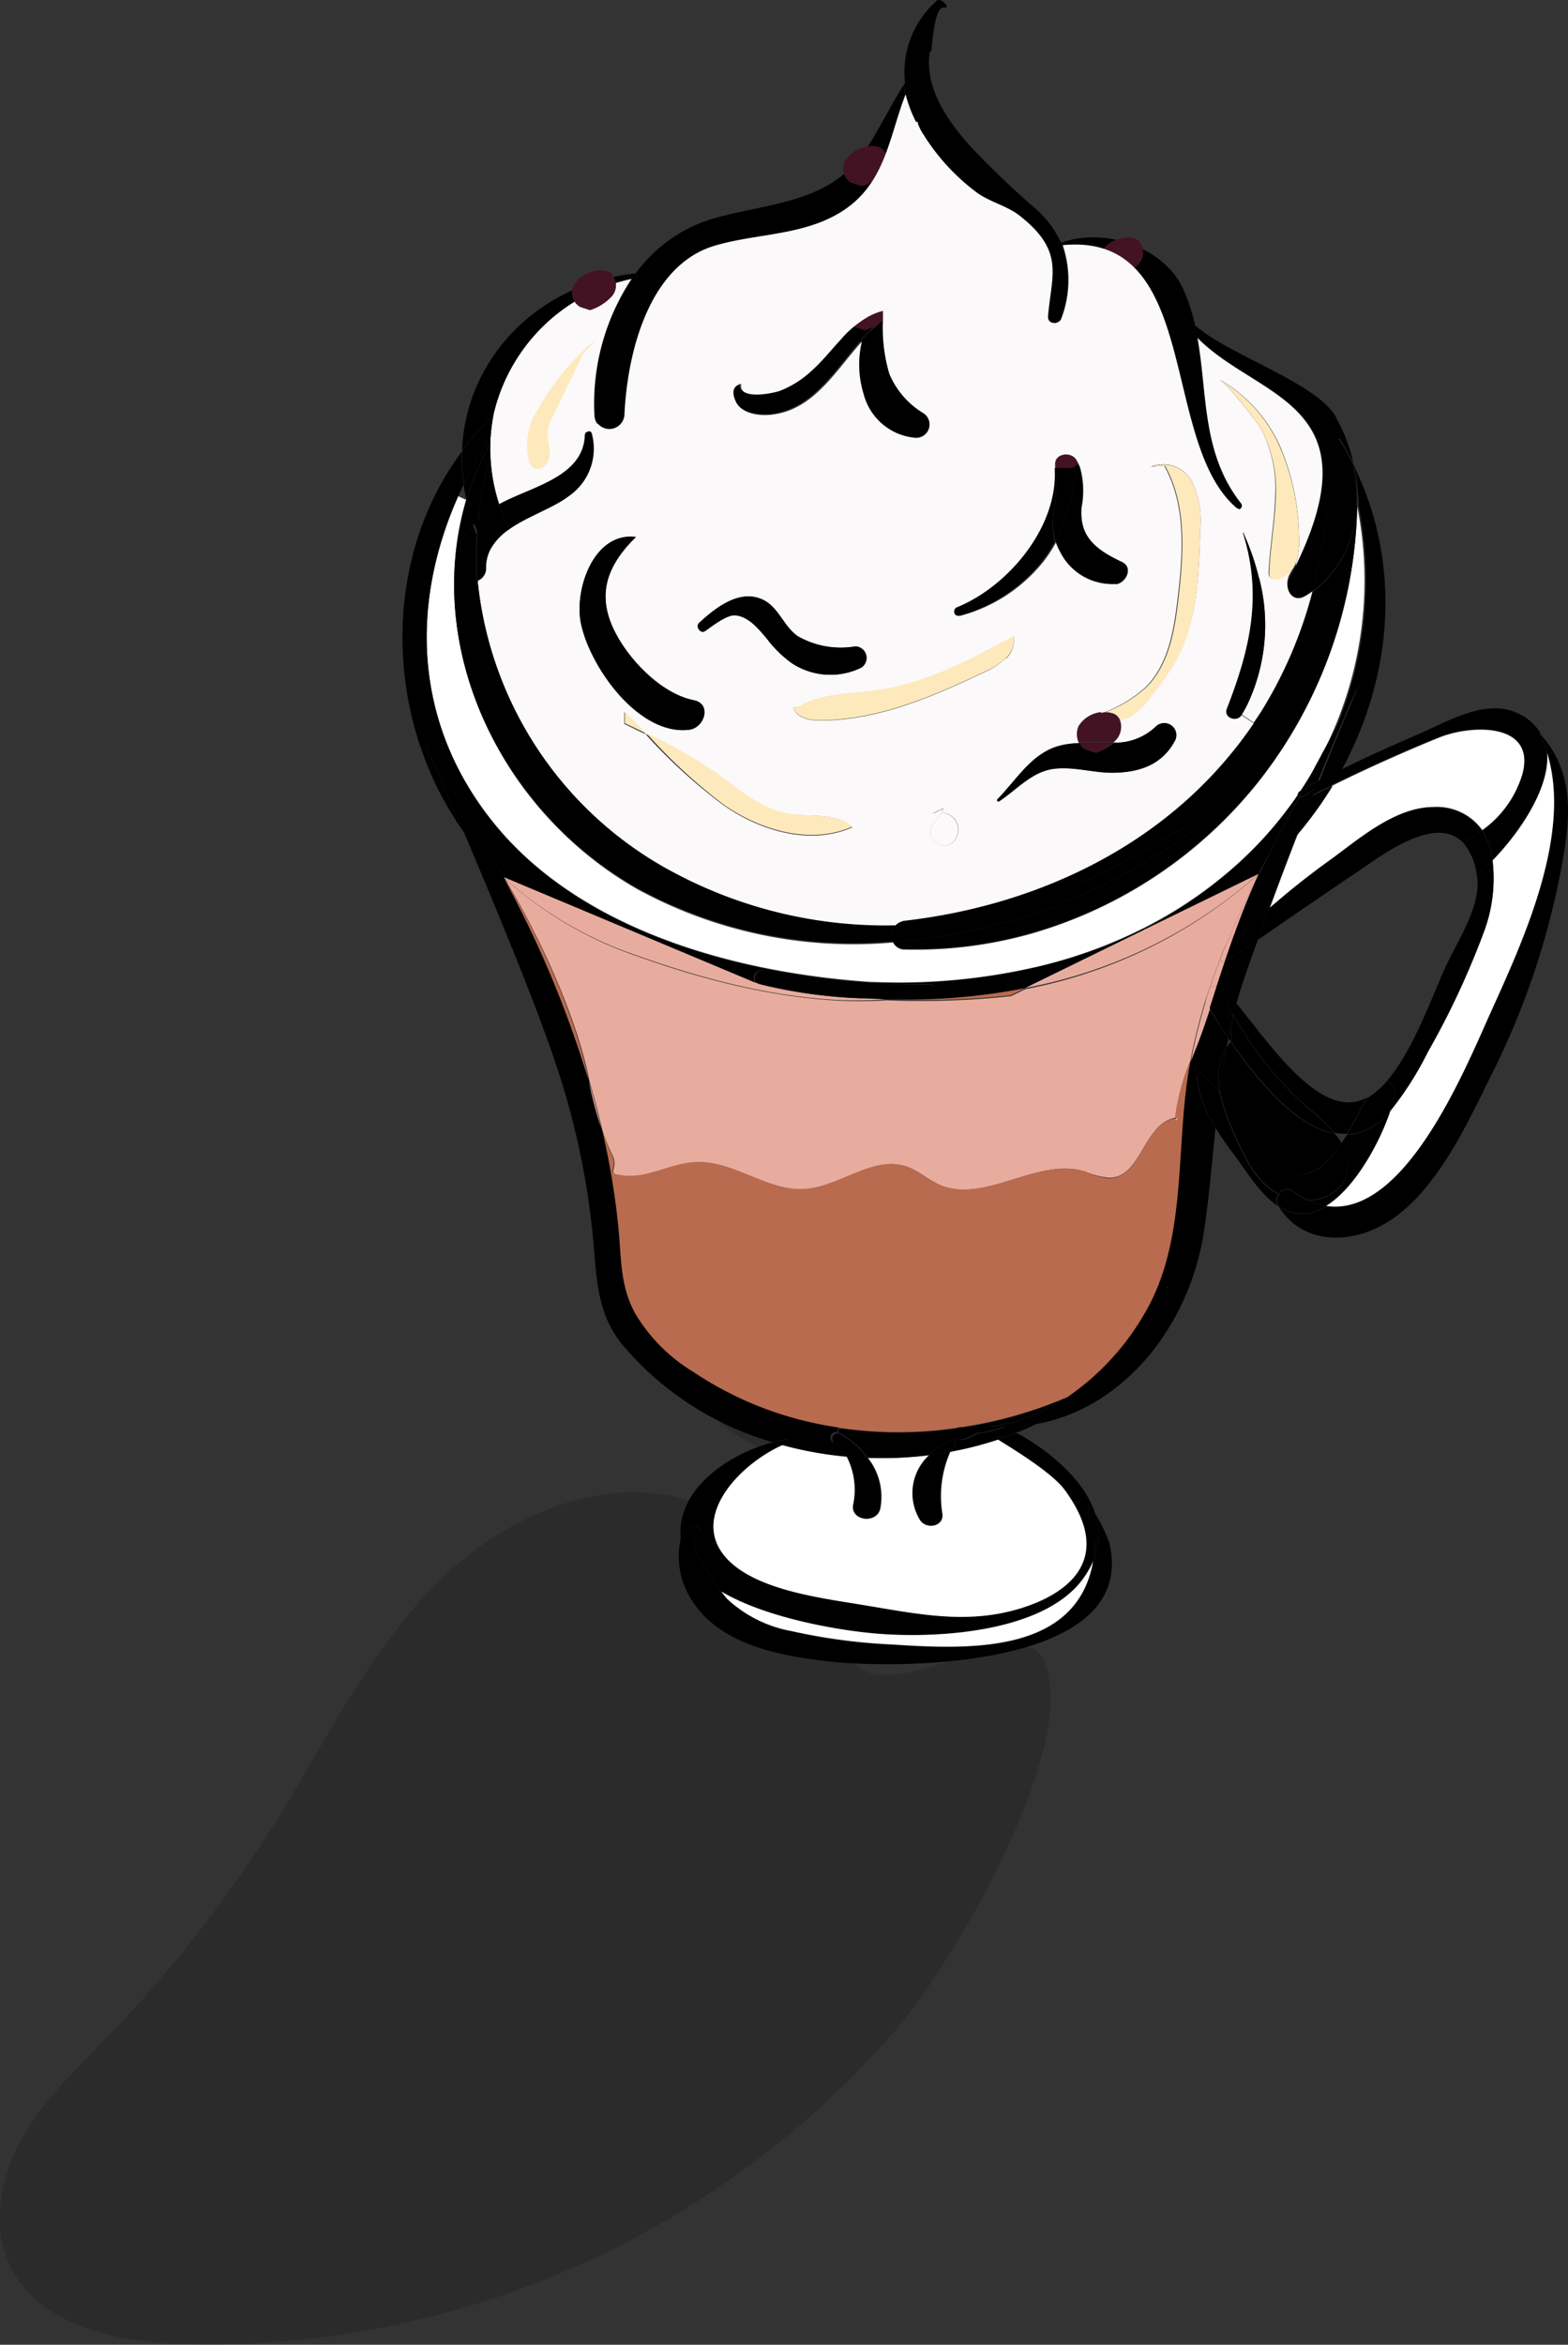 <svg xmlns="http://www.w3.org/2000/svg" viewBox="0 0 117.01 174.84"><rect x="0" y="0" width="117.01" height="174.84" fill="#333333" stroke="none"/><defs><style>.cls-1{isolation:isolate;}.cls-2{fill:#606060;}.cls-3{fill:#fbf9fa;}.cls-4{opacity:0.15;mix-blend-mode:darken;}.cls-5{fill:#fde9bc;}.cls-6{fill:#431323;}.cls-7{fill:#fff;}.cls-8{fill:#e8ac9e;}.cls-9{fill:#b86b4f;}</style></defs><g class="cls-1"><g id="Layer_2" data-name="Layer 2"><g id="dragzone_items"><g id="cream"><path d="M36.3,40.84l.1,0Z"/><path d="M36,40.58a1.07,1.07,0,0,0,.19.18A.54.54,0,0,1,36,40.58Z"/><path d="M35.67,38.79a3.42,3.42,0,0,0,0,.45c0,.08,0,.15,0,.23l0,.33c-.08-.23-.17-.45-.24-.66C35.45,39,35.55,38.9,35.67,38.79Z"/><path d="M35.61,39.47c0,.11,0,.22,0,.33h0Z"/><polygon points="35.59 39.8 35.59 39.81 35.58 39.8 35.59 39.8"/><path d="M35.59,39.82a24,24,0,0,0,0,3.5,1.07,1.07,0,0,1-1.56-1,5.14,5.14,0,0,1,1.26-3.21c.07.21.16.43.24.66h0Z"/><path d="M34.49,61.86c-.16-.21-.31-.42-.44-.63a20.92,20.92,0,0,1-2-4.78l.32.44C32.9,58.13,33.64,59.86,34.49,61.86Z"/><path d="M32.06,56.45a20.92,20.92,0,0,0,2,4.78,23.89,23.89,0,0,1-2.65-5.45.26.26,0,0,1,.27.1c.13.19.25.37.39.56Z"/><path d="M32.38,56.89l-.32-.44h0c-.14-.46-.28-.89-.42-1.3C31.76,55.45,32,56.07,32.38,56.89Z"/><path d="M31.57,54.92l.06.18A.74.74,0,0,1,31.57,54.92Z"/><path class="cls-2" d="M65.76,25.06c-.48.09-.86-.43-1-.9a4.33,4.33,0,0,1,.23-4,2.48,2.48,0,0,1,3.65-.48.48.48,0,0,1,.15.31.5.5,0,0,1-.09.24l-1.92,3.35c-.28.5-.88,1.07-1.33.7"/><path class="cls-2" d="M80.35,34.72c-1.3.68-3-.54-3.13-2a3.57,3.57,0,0,1,2.36-3.35.77.77,0,0,1,.61-.05.81.81,0,0,1,.31.41A4.69,4.69,0,0,1,80.15,34"/><path d="M101.28,37.76c0-.11,0-.22-.08-.34a11.83,11.83,0,0,0-.1-2c0-.31-.08-.61-.14-.89l.12.26A22.11,22.11,0,0,1,101.28,37.76Z"/><path d="M101.1,35.45a11.83,11.83,0,0,1,.1,2,26.32,26.32,0,0,0-1.42-4.58c0-.11.13-.17.18-.08.36.59.69,1.19,1,1.8C101,34.84,101.06,35.14,101.1,35.45Z"/><path d="M92.61,37.49a.29.29,0,0,1-.21.48.31.31,0,0,1-.19-.08C86.48,33,89.65,17.35,79.26,18.31a1.8,1.8,0,0,0-.08-.21c3.39-1.2,7.75.39,9.14,3.51a13.74,13.74,0,0,1,.86,2.66l-.12-.11c-.21-.2-.48.09-.31.31a8.37,8.37,0,0,0,.62.7C90.13,29.39,89.67,33.75,92.61,37.49Z"/><path d="M89.18,24.27c.07.3.13.6.19.9a8.37,8.37,0,0,1-.62-.7c-.17-.22.1-.51.31-.31Z"/><path d="M80.55,34.82l-.21.08H78.71a1.64,1.64,0,0,0,0-.22c-.09-.89,1.16-1.07,1.57-.43A3.84,3.84,0,0,1,80.55,34.82Z"/><path d="M79.26,18.31a8.08,8.08,0,0,1-.09,5.46c-.17.51-1,.45-1-.13.24-3,1.28-4.81-2-7.42-1-.76-2.3-1.09-3.3-1.82a16.31,16.31,0,0,1-4-4.33,9.76,9.76,0,0,1-1.33-3,11.73,11.73,0,0,1,1.83-3.3,0,0,0,0,0,0,0h0a.52.52,0,0,1,0,.14c-.35,2.69,1.3,5,2.92,6.87a65,65,0,0,0,5,4.79A7.56,7.56,0,0,1,79.13,18a.54.54,0,0,1,.05.11l-.09,0a.1.1,0,0,0-.07.1.08.08,0,0,0,.1.09Z"/><path d="M79.18,18.1a1.8,1.8,0,0,1,.08.21h-.14a.08.08,0,0,1-.1-.09.1.1,0,0,1,.07-.1Z"/><path d="M70.63.4a.12.12,0,0,1-.13.18c-.73-.29-.9,2.44-1,3.19h0a0,0,0,0,0,0,0,17.94,17.94,0,0,0-1.94,2.58A7.08,7.08,0,0,1,69.89.07C70.09-.13,70.45.13,70.63.4Z"/><path d="M69.41,3.76a0,0,0,0,1,0,0,11.73,11.73,0,0,0-1.83,3.3,4.82,4.82,0,0,1-.14-.74h0a17.94,17.94,0,0,1,1.94-2.58A0,0,0,0,1,69.41,3.76Z"/><path d="M68.87,30.78a1,1,0,0,1-.51,1.87,4.36,4.36,0,0,1-4-3.29,7.41,7.41,0,0,1-.14-3.93h0a11.19,11.19,0,0,1,1.68-1.56,12.26,12.26,0,0,0,.49,4A6.1,6.1,0,0,0,68.87,30.78Z"/><path d="M67.43,6.34a4.82,4.82,0,0,0,.14.74c-1.42,3.7-1.56,7.58-6.21,9.47-2.55,1-5.37,1-8,1.8-4.94,1.45-6.55,8-6.77,12.62a1.12,1.12,0,0,1-2.23,0A16.83,16.83,0,0,1,47.13,20.8l.27-.06a.19.19,0,0,0,.1-.06.21.21,0,0,0-.07-.28,11,11,0,0,1,6-4.16c4.31-1.18,8.64-1.1,11.33-5.3C65.72,9.39,66.5,7.83,67.43,6.34Z"/><path d="M65.86,23.14q0,.34,0,.72a11.19,11.19,0,0,0-1.68,1.56,12.38,12.38,0,0,1,.62-1.9A4.86,4.86,0,0,1,65.86,23.14Z"/><path d="M64.83,23.52a12.38,12.38,0,0,0-.62,1.9h0c-1.94,2.18-3.52,4.93-6.44,5.41-.94.16-2.52,0-3-1-.24-.6-.23-1.09.43-1.25a0,0,0,0,1,0,0c-.23,1.26,2.33.71,2.84.54a7.55,7.55,0,0,0,2.38-1.48c.8-.7,1.44-1.54,2.17-2.32A8.28,8.28,0,0,1,64.83,23.52Z"/><path d="M47.43,20.4a.21.21,0,0,1,.07.28.19.19,0,0,1-.1.06l-.27.06.08-.12A3,3,0,0,1,47.43,20.4Z"/><path d="M47.43,20.4a3,3,0,0,0-.22.28l-.08.12A13.43,13.43,0,0,0,36.82,31a18.67,18.67,0,0,0-2.34,2.62C34.7,27,39.9,21.21,47.36,20.39A.08.08,0,0,1,47.43,20.4Z"/><path class="cls-3" d="M44.58,31.63l-.67.56a.26.26,0,0,0-.27.25c-.1,3.18-4.07,3.87-6.39,5.16A13.05,13.05,0,0,1,36.6,34a7.85,7.85,0,0,1,0-1c0-.12,0-.24,0-.36a12,12,0,0,1,.2-1.58A13.43,13.43,0,0,1,47.13,20.8,16.83,16.83,0,0,0,44.36,31,1.13,1.13,0,0,0,44.58,31.63Z"/><path d="M44.15,32.38A4.28,4.28,0,0,1,42.46,37c-1.17.92-3.12,1.53-4.51,2.52a1.17,1.17,0,0,0-.12-.42c-.11-.25-.22-.51-.31-.77s-.17-.49-.25-.74h0v0c2.32-1.29,6.29-2,6.39-5.16a.26.26,0,0,1,.27-.25A.23.23,0,0,1,44.15,32.38Z"/><path d="M37.83,39.12a1.17,1.17,0,0,1,.12.42h0a4.3,4.3,0,0,0-1.32,1.37h0l-.12,0a.2.2,0,0,1-.1,0l-.1,0-.15-.08a1.07,1.07,0,0,1-.19-.18,1,1,0,0,1-.16-.27,5.16,5.16,0,0,1-.21-.49h0c0-.11,0-.22,0-.33s0-.15,0-.23a2.3,2.3,0,0,1,0-.45A4.88,4.88,0,0,1,36.6,38l.26-.18a2.24,2.24,0,0,1,.4-.22c.08.25.17.5.26.73S37.72,38.87,37.83,39.12Z"/><path d="M37.27,37.61c.08.25.16.5.25.74-.09-.23-.18-.48-.26-.73Z"/><path d="M37.25,37.6a3.85,3.85,0,0,0-.4.24,1.14,1.14,0,0,0-.25.18,4.88,4.88,0,0,0-.92.77h0A24.59,24.59,0,0,1,36.6,34,13.05,13.05,0,0,0,37.25,37.6Z"/><path d="M36.82,31a12,12,0,0,0-.2,1.58,31.12,31.12,0,0,0-2,3.53,13.07,13.07,0,0,1-.12-2.49A18.67,18.67,0,0,1,36.82,31Z"/><path d="M36.63,40.92h0a2.89,2.89,0,0,0-.37,1.43,1,1,0,0,1-.64,1,24,24,0,0,1,0-3.5,5.16,5.16,0,0,0,.21.49,1,1,0,0,0,.16.27.54.54,0,0,0,.19.18l.15.08.1,0a.2.2,0,0,0,.1,0l.12,0Z"/><path d="M34.6,36.15a31.12,31.12,0,0,1,2-3.53c0,.12,0,.24,0,.36a22.25,22.25,0,0,0-1.78,4.32A9.68,9.68,0,0,1,34.6,36.15Z"/><path d="M36.6,33a7.85,7.85,0,0,0,0,1,24.59,24.59,0,0,0-.93,4.84c-.12.11-.22.23-.33.35a13,13,0,0,1-.52-1.84A22.25,22.25,0,0,1,36.6,33Z"/><path d="M37.55,65.39a23.58,23.58,0,0,1-3.06-3.53c-.85-2-1.59-3.73-2.11-5C34.21,59.6,36,62.44,37.55,65.39Z"/><g class="cls-4"><path d="M52.31,112.18c-6.71-2.58-14.46.67-19.57,5.73s-8.3,11.69-12.09,17.8A97.88,97.88,0,0,1,8,151.91c-2.29,2.37-4.74,4.67-6.36,7.54s-2.32,6.5-.9,9.48c2.11,4.42,7.77,5.68,12.66,5.86a67.94,67.94,0,0,0,53.5-23.49c4.41-5.18,13.78-21.28,11-27.5-1.6-3.61-10.67,3-13.78.52A73.25,73.25,0,0,1,52.31,112.18Z"/></g><g class="cls-4"><path d="M37.55,65.39c-.48-.3,11.89,10.93,15.07,17.76s5.44,14.23,10.14,20.11c1.06,1.32,2.29,3.12,1.35,4.53A3,3,0,0,1,62,108.91c-3,.45-6-1-8.31-2.87a21.73,21.73,0,0,1-7.79-13.81c-.5-3.66-1.58-8-1.94-11.67-.57-5.75-4.9-12.5-4.9-12.5"/></g><path class="cls-5" d="M53.31,21.5a4.56,4.56,0,0,0-3.13,3.26,9.55,9.55,0,0,0,0,4.69,2,2,0,0,0,.53,1.13.74.74,0,0,0,1.11-.06,1.08,1.08,0,0,0,.05-.69,8.78,8.78,0,0,0-.6-2,5.06,5.06,0,0,1-.53-1.53,3.72,3.72,0,0,1,.11-1.15,21.7,21.7,0,0,1,1.64-4.77"/><path class="cls-5" d="M83.79,22c-.7.08-1,1-.76,1.68a12.93,12.93,0,0,0,1.07,1.82c.76,1.42.46,3.3,1.5,4.52a7.5,7.5,0,0,0-3.15-8.1"/><path class="cls-5" d="M40.32,40c-1.76,1.42-2.24,3.9-2.25,6.16,0,1.55.31,3.37,1.69,4.08,1.06-3.22-.92-7,.52-10,.2-.42.42-1,0-1.27"/><path class="cls-5" d="M44.57,25.22a18.54,18.54,0,0,0-4.35,5.18,4.89,4.89,0,0,0-.74,4,1,1,0,0,0,.32.47c.49.35,1.16-.27,1.22-.87s-.2-1.2-.15-1.8a3.42,3.42,0,0,1,.41-1.2l2.23-4.61"/><path class="cls-5" d="M68.49,9.2c.13-.15-.26-.15-.35,0a3,3,0,0,0,.1,3.07c.64.94,1.8,1.34,2.77,1.92a9.13,9.13,0,0,1,3.64,4.44,14.71,14.71,0,0,1,1,5.73c.46,0,.64-.59.66-1.05a18.82,18.82,0,0,0-.1-4.18,6.43,6.43,0,0,0-1.85-3.68A15.75,15.75,0,0,0,72.5,14.2a11.29,11.29,0,0,1-4.23-5.58"/><path class="cls-6" d="M45.88,40.38a1.23,1.23,0,0,1-.43-1.7,2.32,2.32,0,0,1,1.64-1,1.49,1.49,0,0,1,1,.09,1.27,1.27,0,0,1,.2,1.78,3.68,3.68,0,0,1-1.67,1.07"/><path class="cls-6" d="M63.78,24.38a1.23,1.23,0,0,1-.43-1.69,2.34,2.34,0,0,1,1.64-1,1.49,1.49,0,0,1,1,.1,1.25,1.25,0,0,1,.2,1.77,3.55,3.55,0,0,1-1.67,1.07"/><path class="cls-6" d="M78.64,34.9a1.22,1.22,0,0,1-.42-1.69,2.25,2.25,0,0,1,1.63-1,1.49,1.49,0,0,1,1,.09,1.26,1.26,0,0,1,.2,1.78,3.63,3.63,0,0,1-1.67,1.07"/><path class="cls-6" d="M82.63,20.43a1.22,1.22,0,0,1-.43-1.69,2.34,2.34,0,0,1,1.64-1,1.55,1.55,0,0,1,1,.1,1.26,1.26,0,0,1,.2,1.77,3.65,3.65,0,0,1-1.67,1.08"/><path class="cls-6" d="M43.29,22.89a1.23,1.23,0,0,1-.43-1.7,2.32,2.32,0,0,1,1.63-1,1.51,1.51,0,0,1,1,.1,1.25,1.25,0,0,1,.2,1.77,3.68,3.68,0,0,1-1.67,1.07"/><path class="cls-6" d="M63.52,13.63a1.23,1.23,0,0,1-.42-1.7,2.3,2.3,0,0,1,1.63-1,1.51,1.51,0,0,1,1,.09A1.26,1.26,0,0,1,66,12.81a3.63,3.63,0,0,1-1.67,1.07"/><path d="M115.12,54.94c2.32,2.75,2.09,5.93,1.47,9.35A58,58,0,0,1,111.37,80c-1.94,3.9-4.48,9.65-8.72,11.61-2.64,1.21-5.69.88-7.25-1.67a3,3,0,0,0,3.55,0c5.83.9,10.3-10,12.24-14.32,2.42-5.35,6.18-13.38,4.25-19.49A3.14,3.14,0,0,0,115.12,54.94Z"/><path class="cls-7" d="M115.44,56.11c1.93,6.11-1.83,14.14-4.25,19.49-1.94,4.32-6.41,15.22-12.24,14.32,2.18-1.34,4-4.75,4.79-7.06a24.34,24.34,0,0,0,2.81-4.41,61,61,0,0,0,4.2-9,11.34,11.34,0,0,0,.63-5.28C113.38,62.11,115.69,58.72,115.44,56.11Z"/><path d="M115.44,56.11c.25,2.61-2.06,6-4.06,8a5.36,5.36,0,0,0-.8-2.24,7.9,7.9,0,0,0,3-4.22c1-3.76-3.72-3.68-6.22-2.68-2.72,1.09-5.37,2.29-8,3.57.22-.37.43-.74.63-1.1l.17-.09c1.88-.94,3.79-1.78,5.72-2.62,2.13-.92,5-2.66,7.34-1.56a3.64,3.64,0,0,1,1.85,1.72l-.13-.17s-.08,0-.06,0A11.92,11.92,0,0,1,115.44,56.11Z"/><path d="M115.12,54.94a3.14,3.14,0,0,1,.32,1.17,11.92,11.92,0,0,0-.51-1.29s0-.09.06,0Z"/><path class="cls-7" d="M107.4,55c2.5-1,7.2-1.08,6.22,2.68a7.9,7.9,0,0,1-3,4.22A4.15,4.15,0,0,0,107,60.17c-2.85,0-5.65,2.48-7.8,4q-1.92,1.38-3.72,2.91c-.23.2-.47.39-.71.61.68-1.85,1.38-3.71,2.1-5.55A28.69,28.69,0,0,0,99.4,58.6h0C102,57.31,104.68,56.11,107.4,55Z"/><path d="M111.38,64.16a11.34,11.34,0,0,1-.63,5.28,61,61,0,0,1-4.2,9,24.34,24.34,0,0,1-2.81,4.41,8.83,8.83,0,0,0,.32-1.21.85.85,0,0,0-.59-1c2-2.29,3.42-6.43,4.46-8.66.88-1.87,2.64-4.53,2.29-6.66a.19.19,0,0,0,0-.07A10.5,10.5,0,0,0,111.38,64.16Z"/><path d="M110.58,61.92a5.36,5.36,0,0,1,.8,2.24,10.5,10.5,0,0,1-1.18,1.1,4.56,4.56,0,0,0-1-2.41A11.61,11.61,0,0,0,110.58,61.92Z"/><path d="M110.58,61.92a11.61,11.61,0,0,1-1.39.93c-2.1-2.23-6.36,1.14-7.85,2.13-2.5,1.68-5,3.4-7.47,5.1.27-.78.56-1.57.85-2.35.24-.22.48-.41.71-.61q1.8-1.53,3.72-2.91c2.15-1.56,4.95-4.06,7.8-4A4.15,4.15,0,0,1,110.58,61.92Z"/><path d="M103.47,80.65a.85.85,0,0,1,.59,1,8.83,8.83,0,0,1-.32,1.21,5,5,0,0,1-2.4,1.61,4.16,4.16,0,0,1-.83.12c.57-.93,1.07-1.93,1.51-2.71l.13-.07A6.35,6.35,0,0,0,103.47,80.65Z"/><path d="M103.74,82.86c-.77,2.31-2.61,5.72-4.79,7.06a5,5,0,0,1-1.37-.42,3.15,3.15,0,0,0,2.65-1.25,3,3,0,0,0-.13-3c.14-.21.28-.42.41-.63a4.16,4.16,0,0,0,.83-.12A5,5,0,0,0,103.74,82.86Z"/><path d="M101.08,34.82c3.58,7.41,2.8,15.71-1,22.67-.22.09-.59.25-1,.44h0s0,0-.06,0l-.21.13,0,0-.35.17c1-2.52,2-5,3.09-7.46,0,0,0,0,0,0-.86,1.84-1.81,3.67-2.79,5.5a28.23,28.23,0,0,0,2.63-18.52A21.85,21.85,0,0,0,101.08,34.82Z"/><path class="cls-7" d="M101.28,37.75a28.23,28.23,0,0,1-2.63,18.52c-.12.23-.24.46-.37.69-.38.69-.8,1.36-1.23,2h0a.35.35,0,0,0-.17.18s0,0,0,0a.94.94,0,0,1,0,.09c-.2.31-.42.61-.64.9a29,29,0,0,1-3.89,4.28,32,32,0,0,1-6.94,4.76,35.6,35.6,0,0,1-7.74,2.85,45.73,45.73,0,0,1-12.49,1.2H65c-10.23-.69-21.76-3.91-28.19-11.9C30.82,53.9,30.63,45,34.19,37l.62.28c-3.26,11,2.49,23.16,12.71,29a33.62,33.62,0,0,0,19.13,4,.94.94,0,0,0,.91.53,31.75,31.75,0,0,0,9.34-1.17,33.45,33.45,0,0,0,17-11.32A34.24,34.24,0,0,0,101.28,37.75Z"/><path d="M101.44,50.77s0,0,0,0c-1,2.46-2.08,4.94-3.09,7.46a10.9,10.9,0,0,0-1.1.58c.34-.63.68-1.24,1-1.86.13-.23.25-.46.37-.69C99.63,54.44,100.58,52.61,101.44,50.77Z"/><path d="M101.28,37.75a34.24,34.24,0,0,1-7.39,20.52,33.45,33.45,0,0,1-17,11.32,31.75,31.75,0,0,1-9.34,1.17.94.94,0,0,1-.91-.53A43.18,43.18,0,0,0,89.23,61.8c.27-.21,0-.67-.29-.48-6.2,3.74-12.27,7.11-19.66,7.63-.84.06-1.66.09-2.49.09a1.17,1.17,0,0,1,.77-.39c9-1.05,17.85-4.9,23.85-11.91a30.4,30.4,0,0,0,2.15-2.81l.52-.78a32.17,32.17,0,0,0,3.86-9,8.15,8.15,0,0,0,3.26-6.69A3.38,3.38,0,0,0,101.28,37.75Z"/><path d="M101.2,37.41a8.15,8.15,0,0,1-3.26,6.69A65.92,65.92,0,0,0,99.7,31.23a.24.24,0,0,1,0-.08A11.8,11.8,0,0,1,101,34.56c-.31-.61-.64-1.21-1-1.8,0-.1-.22,0-.18.07A25.78,25.78,0,0,1,101.2,37.41Z"/><path d="M92.27,74.83c2.44,2.94,6.38,8.92,9.75,7-.44.78-.94,1.78-1.51,2.71a3.91,3.91,0,0,1-.9-.07,16.71,16.71,0,0,0-2-1.87,25.62,25.62,0,0,1-5.59-7C92.11,75.4,92.19,75.12,92.27,74.83Z"/><path d="M100.1,85.22a3,3,0,0,1,.13,3,3.15,3.15,0,0,1-2.65,1.25,6.65,6.65,0,0,1-1.15-.68.69.69,0,0,0-1,.23c-1.61-.82-2.53-2.67-3.35-4.57a15.5,15.5,0,0,1-1-2.86C92.64,83.55,94,85.87,96,87.2,97.55,88.23,98.94,87,100.1,85.22Z"/><path d="M100,85.05l.1.17c-1.16,1.73-2.55,3-4.12,2-2-1.33-3.34-3.65-4.9-5.58l-.06-.3c.13-1.08.29-2.16.51-3.24.09-.14.19-.29.3-.43,2,2.92,4.86,6.36,7.78,6.87A5.17,5.17,0,0,1,100,85.05Z"/><path d="M100,57.49c-.2.36-.41.73-.63,1.1h0c-.49.22-1,.46-1.45.7l.21-.53a0,0,0,0,1,0,0c.48-.35.89-.69.89-.7a.07.07,0,0,0,0-.13C99.45,57.74,99.82,57.58,100,57.49Z"/><path d="M99.72,31.15a.24.24,0,0,0,0,.08A65.92,65.92,0,0,1,97.94,44.1c-.18.12-.37.25-.57.36-1,.55-1.57-.57-1.11-1.44.15-.29.3-.58.43-.86,6-12.2-2.87-12.44-7.33-17l-.18-.91C91.62,26.47,98.33,28.54,99.72,31.15Z"/><path d="M99.41,58.59h0Z"/><path d="M98,59.3c.49-.24,1-.48,1.45-.7a28.69,28.69,0,0,1-2.58,3.58C97.19,61.21,97.57,60.26,98,59.3Z"/><path d="M99.05,57.93a.07.07,0,0,1,0,.13s-.41.35-.89.7l.18-.45.38-.24,0,0,.27-.12Z"/><path d="M99,57.92s0,0,.06,0l-.27.12Z"/><path d="M98.73,58.07l-.38.24a.24.24,0,0,1,0-.07Z"/><path d="M98.38,58.24a.24.24,0,0,0,0,.07L97.17,59a1.28,1.28,0,0,0,.11-.2A10.9,10.9,0,0,1,98.38,58.24Z"/><path d="M98.35,58.31l-.18.45a0,0,0,0,0,0,0,3.59,3.59,0,0,1-1.22.68c.08-.14.16-.28.23-.43Z"/><path d="M98.16,58.77,98,59.3,96.67,60l.27-.51A3.59,3.59,0,0,0,98.16,58.77Z"/><path d="M98.28,57c-.32.62-.66,1.23-1,1.86l-.23.16C97.48,58.32,97.9,57.65,98.28,57Z"/><path d="M96.67,60,98,59.3c-.38,1-.76,1.91-1.13,2.88a29,29,0,0,1-2.89,3C94.81,63.41,95.74,61.68,96.67,60Z"/><path d="M97.63,82.65a16.71,16.71,0,0,1,2,1.87c-2.92-.51-5.78-4-7.78-6.87l.09-.11-.11-.83c.06-.34.14-.68.23-1A25.62,25.62,0,0,0,97.63,82.65Z"/><path d="M97.58,89.5a5,5,0,0,0,1.37.42,3,3,0,0,1-3.55,0,.05.05,0,0,1,0-.05.72.72,0,0,1,.06-.83,4,4,0,0,0,1.63.45A4.51,4.51,0,0,0,97.58,89.5Z"/><path class="cls-3" d="M97.37,44.46c.2-.11.39-.24.57-.36a32.17,32.17,0,0,1-3.86,9l-.52.78-.91-.6c.15-.25.29-.5.42-.76a13.81,13.81,0,0,0,.87-9.52l.74-.19a.5.5,0,0,0,0,.13.62.62,0,0,0,.71.21,1.91,1.91,0,0,0,1.21-1.07l0,0c-.13.28-.28.57-.43.86C95.8,43.89,96.41,45,97.37,44.46Z"/><path d="M97.58,89.5a4.51,4.51,0,0,1-.52,0,4,4,0,0,1-1.63-.45.69.69,0,0,1,1-.23A6.65,6.65,0,0,0,97.58,89.5Z"/><path d="M97.28,58.82a1.28,1.28,0,0,1-.11.2l-.24.15a1.88,1.88,0,0,1,.12-.18h0Z"/><path d="M97.17,59c-.07.15-.15.29-.23.43s-.12,0-.11-.15.06-.09.1-.13Z"/><path d="M97.05,59a1.88,1.88,0,0,0-.12.18l-.07,0s0,0,0,0A.35.35,0,0,1,97.05,59Z"/><path class="cls-3" d="M96.73,41.91A5,5,0,0,0,96.94,40a17.56,17.56,0,0,0-1.4-6.68,10.74,10.74,0,0,0-4.5-5l.57.51a37.82,37.82,0,0,1,2.41,3,9.62,9.62,0,0,1,1.13,5.31c-.06,1.84-.39,3.66-.48,5.49a2.26,2.26,0,0,0,0,.26l-.74.19a18.21,18.21,0,0,0-1.12-3.29.05.05,0,0,0,0,0L92.4,38a.29.29,0,0,0,.2-.48c-2.93-3.74-2.48-8.1-3.24-12.32,4.46,4.55,13.29,4.79,7.33,17l0,0Z"/><path class="cls-5" d="M96.94,40a5,5,0,0,1-.21,1.89l-.09.22a1.91,1.91,0,0,1-1.21,1.07.62.62,0,0,1-.71-.21.5.5,0,0,1,0-.13,2.26,2.26,0,0,1,0-.26c.09-1.83.42-3.65.48-5.49A9.62,9.62,0,0,0,94,31.8a37.82,37.82,0,0,0-2.41-3L91,28.31a10.74,10.74,0,0,1,4.5,5A17.56,17.56,0,0,1,96.94,40Z"/><path d="M96.94,59.45l-.27.51-.48.24c.22-.29.44-.59.64-.9C96.82,59.41,96.87,59.45,96.94,59.45Z"/><path d="M96.86,59.21l.07,0s-.06.09-.1.13A.94.94,0,0,0,96.86,59.21Z"/><path d="M96.19,60.2l.48-.24c-.93,1.72-1.86,3.45-2.74,5.2L85.4,69.33l0-.09a32,32,0,0,0,6.94-4.76A29,29,0,0,0,96.19,60.2Z"/><path d="M96.82,62.18c-.72,1.84-1.42,3.7-2.1,5.55-.52.43-1,.9-1.52,1.39l-.26.25a.19.19,0,0,0-.26-.07,4.61,4.61,0,0,0-.59.4c.52-1.45,1.12-3,1.83-4.52,0,0,0,0,0,0A29,29,0,0,0,96.82,62.18Z"/><path d="M95.37,89.88a.05.05,0,0,0,0,.05c-1.33-.87-2.33-2.55-3.19-3.71a25.65,25.65,0,0,1-1.5-2.16c.09-.85.18-1.71.28-2.55l.09.11a15.5,15.5,0,0,0,1,2.86c.82,1.9,1.74,3.75,3.35,4.57A.72.72,0,0,0,95.37,89.88Z"/><path d="M94.72,67.73c-.29.78-.58,1.57-.85,2.35l-2.42,1.61-.06,0c.22-.65.45-1.33.7-2a4.61,4.61,0,0,1,.59-.4.19.19,0,0,1,.26.07c-1,1-1,1.1-.06.28a.18.18,0,0,0,.06-.28l.26-.25C93.69,68.63,94.2,68.16,94.72,67.73Z"/><path d="M93.94,43.05a13.81,13.81,0,0,1-.87,9.52c-.13.26-.27.51-.42.76-.36.57-1.39.19-1.14-.48,1.72-4.41,2.66-8.39,1.2-13.05a.06.06,0,0,1,.06-.08.05.05,0,0,1,0,0A18.21,18.21,0,0,1,93.94,43.05Z"/><path class="cls-8" d="M93.93,65.16s0,0,0,0a36.26,36.26,0,0,1-17.43,8.51l8.91-4.36Z"/><path d="M91.45,71.69l2.42-1.61c-.35.94-.68,1.88-1,2.82-.22.64-.43,1.29-.6,1.93a11.81,11.81,0,0,0-1-1.1.8.8,0,0,0-.48-.21c.19-.58.39-1.19.6-1.81Z"/><path class="cls-3" d="M92.65,53.33l.91.6a30.4,30.4,0,0,1-2.15,2.81c-6,7-14.8,10.86-23.85,11.91a1.17,1.17,0,0,0-.77.39,33.57,33.57,0,0,1-16.37-3.9A27.74,27.74,0,0,1,35.64,43.31a1,1,0,0,0,.64-1,2.87,2.87,0,0,1,.37-1.43h0a4.4,4.4,0,0,1,1.31-1.38c1.39-1,3.34-1.61,4.51-2.52a4.3,4.3,0,0,0,1.7-4.65.23.23,0,0,0-.24-.18l.67-.57a1.13,1.13,0,0,0,2-.65c.21-4.63,1.82-11.18,6.77-12.62,2.63-.77,5.45-.76,8-1.8,4.65-1.9,4.78-5.78,6.21-9.48a9.66,9.66,0,0,0,1.33,3,15.88,15.88,0,0,0,4,4.34c1,.72,2.35,1,3.3,1.81,3.28,2.62,2.23,4.41,2,7.42-.05.59.81.65,1,.14a8.08,8.08,0,0,0,.1-5.46c10.38-1,7.21,14.66,12.95,19.58a.31.31,0,0,0,.19.08l.37,1.75a.06.06,0,0,0-.06.08c1.46,4.66.52,8.64-1.2,13.05C91.26,53.52,92.29,53.9,92.65,53.33ZM89.56,39.58A7,7,0,0,0,89,36a2.43,2.43,0,0,0-3.12-1.19l1-.07c1.65,2.94,1.4,6.54,1,9.88-.28,2.37-.69,4.9-2.36,6.59a9.73,9.73,0,0,1-3.37,2,2.29,2.29,0,0,0-1.63,1,1.35,1.35,0,0,0,0,1.22,6.3,6.3,0,0,0-1.39.17c-2.14.55-3.26,2.56-4.71,4-.07.08,0,.23.13.16,1.32-.86,2.42-2.17,4-2.41,1.45-.21,2.91.25,4.34.28,2,0,3.77-.52,4.75-2.35a.9.9,0,0,0-1.41-1.09,4.36,4.36,0,0,1-3.14,1.18,2.21,2.21,0,0,0,.29-.32,1.43,1.43,0,0,0,.15-1.38,2.16,2.16,0,0,0,.7-.2,5.06,5.06,0,0,0,1.63-1.53,20.4,20.4,0,0,0,1.83-2.61C89.35,46.4,89.48,42.92,89.56,39.58Zm-6.29,4c.75-.1,1.33-1.23.45-1.64-1.9-.88-3.18-1.84-3-4.1a6.45,6.45,0,0,0-.12-3,4.38,4.38,0,0,0-.29-.57c-.41-.64-1.67-.46-1.57.43,0,.07,0,.14,0,.22.34,4.32-3.41,8.8-7.2,10.37-.37.15-.23.74.17.62a11.85,11.85,0,0,0,6.13-4,10.27,10.27,0,0,0,1-1.53,3.73,3.73,0,0,0,.31.72A4.33,4.33,0,0,0,83.27,43.54Zm-8.21,5.54a1.86,1.86,0,0,0,.58-1.66c-3.17,1.72-6.42,3.47-10,4-2.06.31-4.27.21-6.06,1.27h-.38c.17.78,1.17,1,2,1,4.31,0,8.42-1.78,12.32-3.63A5.63,5.63,0,0,0,75.06,49.08ZM70.83,63a1.28,1.28,0,0,0,.45-1.88,1.42,1.42,0,0,0-1-.53.82.82,0,0,0,.11-.31l-.84.39-.27.13.27-.13a1.63,1.63,0,0,1,.73-.08c-.22.45-.73.78-.85,1.28A1.07,1.07,0,0,0,70.83,63ZM68.36,32.65a1,1,0,0,0,.5-1.87,6.25,6.25,0,0,1-2.49-2.89,12.05,12.05,0,0,1-.48-4l0-.71a4.66,4.66,0,0,0-1,.38,7.8,7.8,0,0,0-2.18,1.8c-.73.78-1.38,1.62-2.18,2.32a7.4,7.4,0,0,1-2.37,1.48c-.51.17-3.08.71-2.85-.54,0,0,0,0,0,0-.66.17-.68.66-.43,1.26.44,1.06,2,1.19,3,1,2.91-.48,4.49-3.23,6.44-5.42a7.4,7.4,0,0,0,.13,3.93A4.37,4.37,0,0,0,68.36,32.65Zm-4.1,17.14a.86.86,0,0,0-.44-1.59,6.43,6.43,0,0,1-4.3-.77c-1-.71-1.39-2.07-2.49-2.66-1.76-.93-3.61.52-4.86,1.68-.3.28.11.85.46.6.52-.37,1.57-1.2,2.19-1.17,1,.06,1.78,1,2.37,1.7a8.73,8.73,0,0,0,1.88,1.86A5.24,5.24,0,0,0,64.26,49.79Zm-.65,11.9c-1.25-1.15-3.22-.74-4.89-1-1.88-.36-3.42-1.66-5-2.77a38.44,38.44,0,0,0-5.53-3.18c-.52-.55-1.05-1.1-1.6-1.63l0,.88c.53.24,1,.49,1.58.75A40.18,40.18,0,0,0,54,60.05C56.79,62,60.5,63.06,63.61,61.69ZM51.47,54.41c1.12-.16,1.66-1.93.29-2.2-2.45-.49-5-3.12-6-5.34-1.26-2.72-.33-4.85,1.69-6.81,0,0,0,0,0,0-3.18-.38-4.61,4-4.1,6.43C44,49.73,47.68,54.91,51.47,54.41Z"/><path d="M92.94,69.37a.18.18,0,0,1-.06.28C91.89,70.47,91.9,70.38,92.94,69.37Z"/><path class="cls-8" d="M93.92,65.18c-.71,1.55-1.31,3.07-1.83,4.52a2.63,2.63,0,0,0-.51.55C92.3,68.55,93.08,66.85,93.92,65.18Z"/><path d="M92.27,74.83c-.08.29-.16.57-.23.86-.17-.32-.34-.64-.5-1l.27,2c-.06.23-.11.47-.15.7-.55-.81-1-1.56-1.41-2.19.17-.54.36-1.11.54-1.7a.8.8,0,0,1,.48.21A11.81,11.81,0,0,1,92.27,74.83Z"/><path class="cls-8" d="M93.92,65.18c-.84,1.67-1.62,3.37-2.34,5.07a4.43,4.43,0,0,0-.49,1.16v0c-.28.72-.54,1.44-.79,2.16-.13.37-.25.74-.37,1.1a40.14,40.14,0,0,0-1.1,4.45,0,0,0,0,0,0,0,14.23,14.23,0,0,0-1.09,4.22c-2.42.4-2.59,4.55-5,4.48A6.11,6.11,0,0,1,81,87.37c-3.5-1.14-7.47,2.41-10.84,1-.9-.39-1.61-1.08-2.54-1.39-2.48-.8-4.9,1.52-7.53,1.69-2.84.19-5.33-2.15-8.17-2-1.84.1-3.55,1.23-5.37,1-1.55-.18-.23-.35-.9-1.65a13.59,13.59,0,0,1-.74-1.89v0c-.26-1.17-.58-2.34-.92-3.5a0,0,0,0,1,0,0c-.9-4.71-3.79-11-6.37-15.18a28.13,28.13,0,0,0,9.9,5.84c5.53,2,12.45,3.73,18.64,3.3h0a62.32,62.32,0,0,0,9.3-.31l1.06-.52A36.26,36.26,0,0,0,93.92,65.18Z"/><path d="M91.54,74.72c.16.33.33.65.5,1-.09.34-.17.68-.23,1Z"/><path d="M91.81,76.71l.11.83-.09.11-.17-.24C91.7,77.18,91.75,76.94,91.81,76.71Z"/><path class="cls-8" d="M91.58,70.25a2.63,2.63,0,0,1,.51-.55c-.25.68-.48,1.36-.7,2a.24.24,0,0,1-.3-.26C91.25,71.05,91.41,70.65,91.58,70.25Z"/><path d="M91.66,77.41c0,.22-.09.45-.13.67A4.43,4.43,0,0,0,91,81.32l0,.19a11.53,11.53,0,0,0-1.34-1.44.2.2,0,0,0-.34.14l-.65-.09c0-.31.1-.62.16-.93a0,0,0,0,1,0,0c.12-.32.24-.62.35-.9.36-.92.71-1.94,1.07-3C90.64,75.85,91.11,76.6,91.66,77.41Z"/><path class="cls-8" d="M91.58,70.25c-.17.4-.33.8-.49,1.2v0A4.43,4.43,0,0,1,91.58,70.25Z"/><path class="cls-8" d="M91.39,71.71c-.21.62-.41,1.23-.6,1.81a.83.83,0,0,0-.49.09c.25-.72.51-1.44.79-2.16A.24.24,0,0,0,91.39,71.71Z"/><path d="M91.53,78.08c-.22,1.08-.38,2.16-.51,3.24A4.43,4.43,0,0,1,91.53,78.08Z"/><path d="M91,81.51c-.1.84-.19,1.7-.28,2.55a8.12,8.12,0,0,1-1.4-3.85.2.2,0,0,1,.34-.14A11.53,11.53,0,0,1,91,81.51Z"/><path class="cls-8" d="M90.3,73.61a.83.83,0,0,1,.49-.09c-.18.59-.37,1.16-.54,1.7l-.3-.47a.08.08,0,0,1,0,0C90.05,74.35,90.17,74,90.3,73.61Z"/><path class="cls-8" d="M90,74.75l.3.47c-.36,1.1-.71,2.12-1.07,3-.11.28-.23.58-.35.9a40.14,40.14,0,0,1,1.1-4.45A.08.08,0,0,0,90,74.75Z"/><path d="M90.71,84.06c-.26,2.5-.46,5-.84,7.6-1,7-5.86,13.31-12.54,14.53A24.39,24.39,0,0,0,80,104.68a.3.3,0,0,0-.31-.52l-.09,0a19.12,19.12,0,0,0,5.8-6.27c3-5.11,2.37-11.48,3.15-17.16l.09-.65.65.09A8.12,8.12,0,0,0,90.71,84.06ZM87.09,96a.08.08,0,1,0,0-.16A.08.08,0,0,0,87.09,96Z"/><path class="cls-5" d="M89,36a7,7,0,0,1,.56,3.63c-.08,3.34-.21,6.82-1.84,9.73a20.4,20.4,0,0,1-1.83,2.61,5.06,5.06,0,0,1-1.63,1.53,2.16,2.16,0,0,1-.7.2.9.9,0,0,0-.35-.4,1.51,1.51,0,0,0-1-.09,9.73,9.73,0,0,0,3.37-2c1.67-1.69,2.08-4.22,2.36-6.59.39-3.34.64-6.94-1-9.88l-1,.07A2.43,2.43,0,0,1,89,36Z"/><path d="M88.94,61.32c.32-.19.56.27.29.48a43.18,43.18,0,0,1-22.58,8.43A1.13,1.13,0,0,1,66.79,69c.83,0,1.65,0,2.49-.09C76.67,68.43,82.74,65.06,88.94,61.32Z"/><path class="cls-9" d="M88.82,79.19c-.06.31-.11.62-.16.93l-.09.65c-.78,5.68-.12,12-3.15,17.16a19.12,19.12,0,0,1-5.8,6.27h0a32.56,32.56,0,0,1-6.62,2l-1.21.21h-.05a.94.94,0,0,0-.3.05,30.31,30.31,0,0,1-8.87,0c-.76-.11-1.51-.25-2.26-.43a25.89,25.89,0,0,1-8.57-3.72,12.64,12.64,0,0,1-4.3-4.3c-1.14-2-1.06-4-1.27-6.28a56.31,56.31,0,0,0-1.28-7.67A13.59,13.59,0,0,0,45.6,86c.67,1.3-.65,1.47.9,1.65,1.82.22,3.53-.91,5.37-1,2.84-.15,5.33,2.19,8.17,2,2.63-.17,5.05-2.49,7.53-1.69.93.31,1.64,1,2.54,1.39,3.37,1.44,7.34-2.11,10.84-1a6.11,6.11,0,0,0,1.74.52c2.45.07,2.62-4.08,5-4.48-.15.12-.07.11,0,.08,0,.12.11,0,.12-.08s0-.1-.13,0A14.23,14.23,0,0,1,88.82,79.19Z"/><path class="cls-8" d="M87.73,83.41c.13-.1.16-.06.13,0S87.83,83.39,87.73,83.41Z"/><path class="cls-8" d="M87.73,83.41c.1,0,.13,0,.13,0s-.06.06-.12.08A.19.19,0,0,1,87.73,83.41Z"/><path class="cls-8" d="M87.86,83.41c0,.08-.1.2-.12.08S87.86,83.43,87.86,83.41Z"/><path d="M86.26,54.17a.9.9,0,0,1,1.41,1.09c-1,1.83-2.76,2.37-4.75,2.35-1.43,0-2.89-.49-4.34-.28-1.62.24-2.72,1.55-4,2.41-.1.07-.2-.08-.13-.16,1.45-1.48,2.57-3.49,4.71-4a6.3,6.3,0,0,1,1.39-.17,1,1,0,0,0,.47.48l.76.25a4.85,4.85,0,0,0,1.38-.75A4.36,4.36,0,0,0,86.26,54.17Z"/><path class="cls-8" d="M87.73,83.41a.19.19,0,0,0,0,.08C87.66,83.52,87.58,83.53,87.73,83.41Z"/><path d="M87.09,95.81a.08.08,0,1,1,0,.16A.08.08,0,0,1,87.09,95.81Z"/><path d="M85.36,69.24l0,.09-8.91,4.36a46.53,46.53,0,0,1-10.36.83A23.18,23.18,0,0,0,69.5,74a.31.31,0,0,0-.07-.6c-1.39,0-2.84,0-4.3-.14a45.73,45.73,0,0,0,12.49-1.2A35.6,35.6,0,0,0,85.36,69.24Z"/><path d="M83.72,41.9c.88.41.3,1.54-.45,1.64a4.33,4.33,0,0,1-4.19-2.45,3.73,3.73,0,0,1-.31-.72,16.62,16.62,0,0,0,1.57-5.47l.21-.08a6.45,6.45,0,0,1,.12,3C80.54,40.06,81.82,41,83.72,41.9Z"/><path class="cls-6" d="M83.56,53.65A1.43,1.43,0,0,1,83.41,55a2.21,2.21,0,0,1-.29.32c-.86,0-1.75,0-2.61,0a1.35,1.35,0,0,1,0-1.22,2.29,2.29,0,0,1,1.63-1A1.53,1.53,0,0,0,83.56,53.65Z"/><path class="cls-6" d="M83.56,53.65a1.53,1.53,0,0,1-1.38-.49,1.51,1.51,0,0,1,1,.09A.9.9,0,0,1,83.56,53.65Z"/><path class="cls-6" d="M80.51,55.37c.86,0,1.75,0,2.61,0a4.85,4.85,0,0,1-1.38.75L81,55.85A1,1,0,0,1,80.51,55.37Z"/><path d="M82.77,115c2.32,9.46-15.8,9.48-21,8.88-3.9-.44-8.66-1.36-10.55-5.28a6,6,0,0,1-.41-3.92,6,6,0,0,0,.11.7,5.73,5.73,0,0,0,2.91,3.32c.23.31.4.51.44.55a9.53,9.53,0,0,0,4.79,2.4,43.22,43.22,0,0,0,7.52,1c5.78.38,13.79.71,15-6.19a5.28,5.28,0,0,0,.42-1.72,4.92,4.92,0,0,0-.25-1.83A12.74,12.74,0,0,1,82.77,115Z"/><path d="M81.74,112.88a4.92,4.92,0,0,1,.25,1.83.53.53,0,0,0-.28.45,7,7,0,0,1-.09.93c0-1-.43-3.29-.4-3.77C81.31,112.26,81.52,112.51,81.74,112.88Z"/><path d="M82,114.71a5.28,5.28,0,0,1-.42,1.72.91.91,0,0,0,.05-.33h0a7,7,0,0,0,.09-.93A.53.53,0,0,1,82,114.71Z"/><path d="M81.62,116.09h0c0,.12,0,.23-.05.33a7,7,0,0,1-.85,1.43c-3.13,4.06-11.61,4.39-16.16,3.91-2.39-.26-7.48-1.12-10.76-3.06-.91-1.22-2.86-4.11-1.64-4.42a.12.12,0,0,0,.08-.15c0-.06,0-.11,0-.16a.3.3,0,0,0-.27-.2,1.32,1.32,0,0,0-1.17.91c-.35-3.66,3.65-6.29,6.86-7.13.25.07.49.15.74.2-3.47,1.56-7.52,6-3.47,9.07,2.47,1.89,6.82,2.39,9.79,2.9,3.3.57,6.8,1.24,10.13.54s9-3.15,4.62-9.17c-.94-1.27-3.69-2.95-5-3.75l.63-.23h0a.76.76,0,0,0,.32-.11h0l.31-.13a.79.79,0,0,1,.35.09c2.36,1.34,4.86,3.45,5.65,5.92-.22-.37-.43-.62-.52-.56C81.19,112.8,81.67,115.12,81.62,116.09Z"/><path d="M81.57,116.43c0-.1,0-.21.05-.33A.91.91,0,0,1,81.57,116.43Z"/><path class="cls-7" d="M80.72,117.86a7,7,0,0,0,.85-1.43c-1.23,6.9-9.24,6.57-15,6.19a43.22,43.22,0,0,1-7.52-1,9.53,9.53,0,0,1-4.79-2.4s-.21-.24-.44-.55c3.28,1.94,8.37,2.8,10.76,3.06C69.11,122.25,77.59,121.92,80.72,117.86Z"/><path d="M78.72,34.9h1.62a16.62,16.62,0,0,1-1.57,5.47C78.17,38.5,79.21,36.83,78.72,34.9Z"/><path d="M79.71,104.16a.3.3,0,0,1,.31.52,24.39,24.39,0,0,1-2.69,1.51,12.68,12.68,0,0,1-2.4.21c.43-.16.87-.35,1.29-.55a13.82,13.82,0,0,0,3.37-1.64h0Z"/><path class="cls-7" d="M79.45,111.1c4.41,6-1.16,8.46-4.62,9.17s-6.83,0-10.13-.54c-3-.51-7.32-1-9.79-2.9-4-3.1,0-7.51,3.47-9.07a27.72,27.72,0,0,0,4.85.87,5.41,5.41,0,0,1,.46,3.65c-.15,1.12,1.69,1.34,2,.26a4.67,4.67,0,0,0-.92-3.83,28.24,28.24,0,0,0,4.6-.2,3.84,3.84,0,0,0-.66,4.86c.45.66,1.7.48,1.63-.45a8.19,8.19,0,0,1,.58-4.66,26.52,26.52,0,0,0,3.56-.91h0C75.76,108.15,78.51,109.83,79.45,111.1Z"/><path d="M78.72,34.9c.49,1.93-.55,3.6,0,5.47a10.27,10.27,0,0,1-1,1.53,11.85,11.85,0,0,1-6.13,4c-.4.12-.54-.47-.17-.62C75.29,43.7,79,39.22,78.7,34.9Z"/><path d="M79.59,104.21a13.82,13.82,0,0,1-3.37,1.64C77.36,105.33,78.45,104.72,79.59,104.21Z"/><path d="M79.59,104.21c-1.14.51-2.23,1.12-3.37,1.64a13,13,0,0,1-2.22.52c-.35,0-.69-.07-1-.12A32.56,32.56,0,0,0,79.59,104.21Z"/><path d="M77.33,106.19c-.52.24-1,.47-1.59.68a.49.49,0,0,0-.31.13h0l-.32.11h0c-.42.07-1,0-.64.23a26.52,26.52,0,0,1-3.56.91,4.91,4.91,0,0,1,.34-.5c.12-.16,0-.51-.24-.4a4.77,4.77,0,0,0-1.65,1.15,28.24,28.24,0,0,1-4.6.2,6.22,6.22,0,0,0-2-1.79.45.45,0,0,0-.21-.06l.06-.35a30.31,30.31,0,0,0,8.87,0c-.43.16-.45.68.13.84s1.18-.57,1.74-.49a9.94,9.94,0,0,0,1.64-.46h0A12.68,12.68,0,0,0,77.33,106.19Z"/><path class="cls-9" d="M76.49,73.69l-1.06.52a62.32,62.32,0,0,1-9.3.31A46.53,46.53,0,0,0,76.49,73.69Z"/><path d="M75.74,106.87l-.31.13A.49.49,0,0,1,75.74,106.87Z"/><path class="cls-5" d="M75.64,47.42a1.86,1.86,0,0,1-.58,1.66,5.63,5.63,0,0,1-1.55,1c-3.9,1.85-8,3.61-12.32,3.63-.81,0-1.81-.22-2-1h.38c1.79-1.06,4-1,6.06-1.27C69.22,50.89,72.47,49.14,75.64,47.42Z"/><path d="M76.22,105.85c-.42.2-.86.39-1.29.55h0c-.31,0-.61,0-.92,0A13,13,0,0,0,76.22,105.85Z"/><path d="M75.08,107.12l-.63.23h0C74.12,107.14,74.66,107.19,75.08,107.12Z"/><path d="M74,106.37c.31,0,.61,0,.92,0a9.94,9.94,0,0,1-1.64.46c-.56-.08-1.16.64-1.74.49s-.56-.68-.13-.84l.3-.05h.05A13.9,13.9,0,0,0,74,106.37Z"/><path d="M73,106.25c.34,0,.68.08,1,.12a13.9,13.9,0,0,1-2.24.09Z"/><path d="M71.71,106.46l-.3.05A.94.94,0,0,1,71.71,106.46Z"/><path class="cls-3" d="M71.28,61.15A1.28,1.28,0,0,1,70.83,63a1.07,1.07,0,0,1-1.41-1.13c.12-.5.63-.83.85-1.28A1.42,1.42,0,0,1,71.28,61.15Z"/><path d="M71,107.36c.25-.11.36.24.24.4a4.91,4.91,0,0,0-.34.5c-.51.1-1,.18-1.55.25A4.77,4.77,0,0,1,71,107.36Z"/><path class="cls-3" d="M69.54,60.7l.84-.39a.82.82,0,0,1-.11.31A1.63,1.63,0,0,0,69.54,60.7Z"/><path d="M70.3,112.92c.07.93-1.18,1.11-1.63.45a3.84,3.84,0,0,1,.66-4.86c.52-.07,1-.15,1.55-.25A8.19,8.19,0,0,0,70.3,112.92Z"/><path d="M69.43,73.43a.31.31,0,0,1,.07.6,23.18,23.18,0,0,1-3.37.49h0l-1.27-.06a54.54,54.54,0,0,1-8.17-1.08l-.19-.08c-.4-.27-.1-1,.46-.92a57.82,57.82,0,0,0,8.11.9h.1C66.59,73.39,68,73.43,69.43,73.43Z"/><path class="cls-3" d="M69.54,60.7l-.27.13Z"/><path d="M50.42,65.14A33.57,33.57,0,0,0,66.79,69a1.13,1.13,0,0,0-.14,1.19,33.62,33.62,0,0,1-19.13-4c-10.22-5.82-16-17.94-12.71-29a14.28,14.28,0,0,0,.53,1.85,5.12,5.12,0,0,0-1.26,3.21,1.06,1.06,0,0,0,1.56,1A27.74,27.74,0,0,0,50.42,65.14Z"/><path class="cls-8" d="M64.82,74.46l1.27.06C59.9,75,53,73.21,47.45,71.22a28.13,28.13,0,0,1-9.9-5.84L56.46,73.3a.37.37,0,0,0,.19.08A37.68,37.68,0,0,0,64.82,74.46Z"/><path d="M64.73,108.71a4.67,4.67,0,0,1,.92,3.83c-.27,1.08-2.11.86-2-.26a5.41,5.41,0,0,0-.46-3.65C63.73,108.67,64.22,108.7,64.73,108.71Z"/><path d="M63.82,48.2a.86.86,0,0,1,.44,1.59,5.24,5.24,0,0,1-5.19-.35,8.73,8.73,0,0,1-1.88-1.86c-.59-.67-1.32-1.64-2.37-1.7-.62,0-1.67.8-2.19,1.17-.35.25-.76-.32-.46-.6,1.25-1.16,3.1-2.61,4.86-1.68,1.1.59,1.45,1.95,2.49,2.66A6.43,6.43,0,0,0,63.82,48.2Z"/><path d="M64.73,108.71c-.51,0-1,0-1.5-.08a3.44,3.44,0,0,0-.94-1,.41.41,0,0,1,.19-.75.45.45,0,0,1,.21.06A6.22,6.22,0,0,1,64.73,108.71Z"/><path d="M62.29,107.61a3.44,3.44,0,0,1,.94,1,27.72,27.72,0,0,1-4.85-.87l.37-.15a.14.14,0,0,0-.08-.26c-.33.05-.67.12-1,.21a23,23,0,0,1-11.21-7.25c-1.91-2.33-1.93-4.89-2.19-7.79a57.43,57.43,0,0,0-2.87-13.39c-1.54-4.59-4.59-11.89-6.88-17.28a21.61,21.61,0,0,0,3.06,3.53,79.73,79.73,0,0,1,6.37,15.18,0,0,0,0,0,0,0,31.92,31.92,0,0,0,.92,3.5v0a56.31,56.31,0,0,1,1.28,7.67c.21,2.27.13,4.23,1.27,6.28a12.64,12.64,0,0,0,4.3,4.3,25.89,25.89,0,0,0,8.57,3.72c.75.18,1.5.32,2.26.43l-.06.35A.41.41,0,0,0,62.29,107.61Z"/><path class="cls-5" d="M58.72,60.64c1.67.31,3.64-.1,4.89,1-3.11,1.37-6.82.3-9.61-1.64a40.18,40.18,0,0,1-5.79-5.36,38.44,38.44,0,0,1,5.53,3.18C55.3,59,56.84,60.28,58.72,60.64Z"/><path d="M58.67,107.35a.14.14,0,0,1,.08.26l-.37.15c-.25-.05-.49-.13-.74-.2C58,107.47,58.34,107.4,58.67,107.35Z"/><path d="M65,73.28a57.82,57.82,0,0,1-8.11-.9c-.56-.11-.86.65-.46.92L37.55,65.38a98.45,98.45,0,0,0-5.18-8.49c-.36-.83-.61-1.44-.73-1.76.14.41.27.85.42,1.31q-.21-.28-.39-.57a.31.31,0,0,0-.27-.1c-2.52-7.37-1.59-15.9,3.08-22.11a12.93,12.93,0,0,0,.12,2.48c-.14.29-.28.58-.41.87-3.56,8-3.37,16.89,2.65,24.37C43.27,69.37,54.8,72.59,65,73.28Z"/><path d="M56.65,73.38a54.54,54.54,0,0,0,8.17,1.08A37.68,37.68,0,0,1,56.65,73.38Z"/><path class="cls-8" d="M56.46,73.3l.19.08A.37.37,0,0,1,56.46,73.3Z"/><path d="M52.24,114.14a.12.12,0,0,1-.08.15c-1.22.31.73,3.2,1.64,4.42a5.73,5.73,0,0,1-2.91-3.32,6,6,0,0,1-.11-.7,1.32,1.32,0,0,1,1.17-.91.3.3,0,0,1,.27.2S52.23,114.08,52.24,114.14Z"/><path d="M51.76,52.21c1.37.27.83,2-.29,2.2-3.79.5-7.44-4.68-8.12-7.95-.51-2.47.92-6.81,4.1-6.43,0,0,0,0,0,0-2,2-2.95,4.09-1.69,6.81C46.8,49.09,49.31,51.72,51.76,52.21Z"/><path class="cls-5" d="M48.21,54.69c-.53-.26-1.05-.51-1.58-.75l0-.88C47.16,53.59,47.69,54.14,48.21,54.69Z"/><path class="cls-8" d="M44.85,84.09a31.92,31.92,0,0,1-.92-3.5C44.27,81.75,44.59,82.92,44.85,84.09Z"/><path class="cls-9" d="M43.92,80.56a79.73,79.73,0,0,0-6.37-15.18C40.13,69.53,43,75.85,43.92,80.56Z"/></g></g></g></g></svg>
